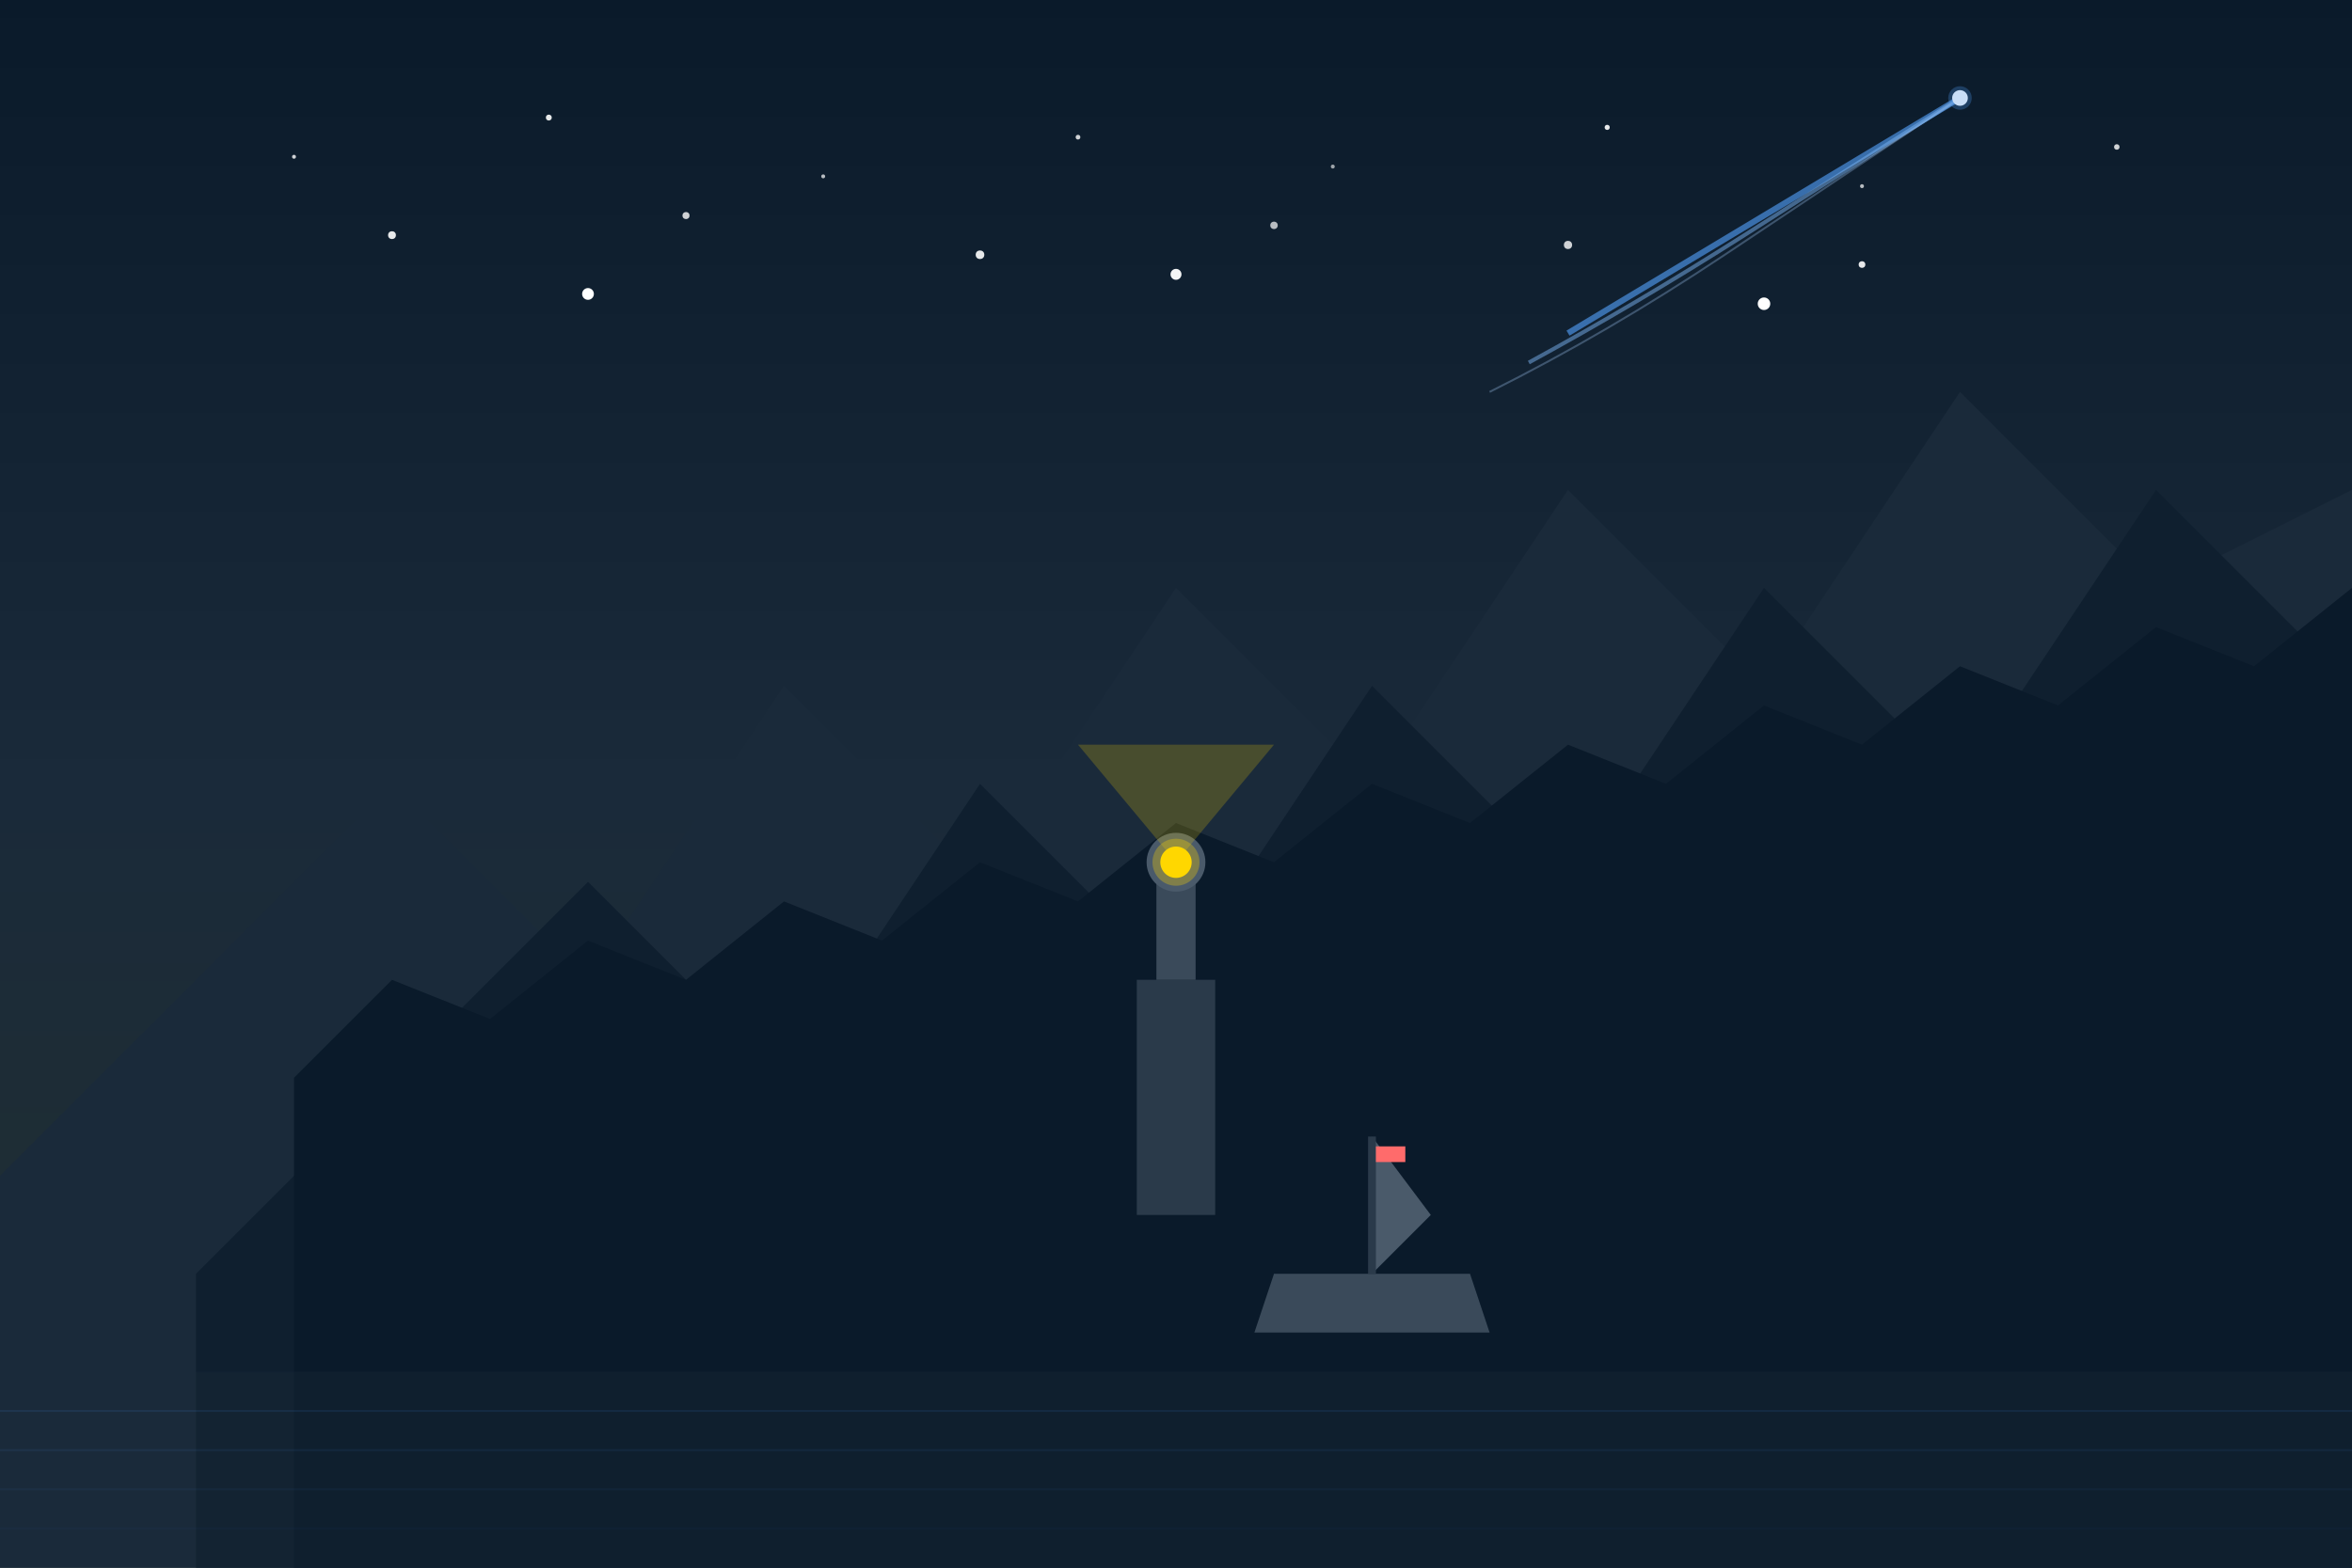 <svg width="1200" height="800" viewBox="0 0 1200 800" xmlns="http://www.w3.org/2000/svg">
  <rect x="0" y="0" width="1200" height="800" fill="#808080" stroke="none"/>
  <!-- Background gradient -->
  <defs>
    <linearGradient id="skyGradient" x1="0%" y1="0%" x2="0%" y2="100%">
      <stop offset="0%" style="stop-color:#0a1a2a;stop-opacity:1" />
      <stop offset="50%" style="stop-color:#1a2a3a;stop-opacity:1" />
      <stop offset="100%" style="stop-color:#22302F;stop-opacity:1" />
    </linearGradient>
  </defs>
  
  <!-- Sky background -->
  <rect width="1200" height="800" fill="url(#skyGradient)"/>
  
  <!-- Stars at the top -->
  <g id="stars">
    <!-- Small stars -->
    <circle cx="150" cy="80" r="1" fill="#ffffff" opacity="0.8"/>
    <circle cx="280" cy="60" r="1.5" fill="#ffffff" opacity="0.9"/>
    <circle cx="420" cy="90" r="1" fill="#ffffff" opacity="0.7"/>
    <circle cx="550" cy="70" r="1.2" fill="#ffffff" opacity="0.8"/>
    <circle cx="680" cy="85" r="1" fill="#ffffff" opacity="0.6"/>
    <circle cx="820" cy="65" r="1.3" fill="#ffffff" opacity="0.9"/>
    <circle cx="950" cy="95" r="1" fill="#ffffff" opacity="0.7"/>
    <circle cx="1080" cy="75" r="1.4" fill="#ffffff" opacity="0.8"/>
    
    <!-- Medium stars -->
    <circle cx="200" cy="120" r="2" fill="#ffffff" opacity="0.9"/>
    <circle cx="350" cy="110" r="1.8" fill="#ffffff" opacity="0.8"/>
    <circle cx="500" cy="130" r="2.2" fill="#ffffff" opacity="0.9"/>
    <circle cx="650" cy="115" r="1.9" fill="#ffffff" opacity="0.7"/>
    <circle cx="800" cy="125" r="2.1" fill="#ffffff" opacity="0.8"/>
    <circle cx="950" cy="135" r="1.7" fill="#ffffff" opacity="0.9"/>
    
    <!-- Large stars -->
    <circle cx="300" cy="150" r="3" fill="#ffffff" opacity="1"/>
    <circle cx="600" cy="140" r="2.8" fill="#ffffff" opacity="0.95"/>
    <circle cx="900" cy="155" r="3.2" fill="#ffffff" opacity="1"/>
  </g>
  
  <!-- Comet at the top -->
  <g id="comet">
    <!-- Comet tail -->
    <path d="M 1000 50 Q 950 80 900 110 Q 850 140 800 170" 
          stroke="#4a90e2" stroke-width="3" fill="none" opacity="0.7"/>
    <path d="M 1000 50 Q 945 85 890 120 Q 835 155 780 185" 
          stroke="#7bb3f0" stroke-width="2" fill="none" opacity="0.5"/>
    <path d="M 1000 50 Q 940 90 880 130 Q 820 170 760 200" 
          stroke="#a8d1ff" stroke-width="1" fill="none" opacity="0.3"/>
    
    <!-- Comet head -->
    <circle cx="1000" cy="50" r="4" fill="#ffffff"/>
    <circle cx="1000" cy="50" r="6" fill="#4a90e2" opacity="0.3"/>
  </g>
  
  <!-- Mountains in the middle -->
  <g id="mountains">
    <!-- Cat mountain 1 (left) -->
    <path d="M 0 600 L 200 400 L 300 500 L 400 350 L 500 450 L 600 300 L 700 400 L 800 250 L 900 350 L 1000 200 L 1100 300 L 1200 250 L 1200 800 L 0 800 Z" 
          fill="#1a2a3a"/>
    
    <!-- Cat mountain 2 (center) -->
    <path d="M 100 650 L 300 450 L 400 550 L 500 400 L 600 500 L 700 350 L 800 450 L 900 300 L 1000 400 L 1100 250 L 1200 350 L 1200 800 L 100 800 Z" 
          fill="#0f1f2f"/>
    
    <!-- Cat mountain 3 (right) -->
    <path d="M 200 700 L 400 500 L 500 600 L 600 450 L 700 550 L 800 400 L 900 500 L 1000 350 L 1100 450 L 1200 300 L 1200 800 L 200 800 Z" 
          fill="#1a2a3a"/>
    
    <!-- Mountain silhouettes with cat-like features -->
    <path d="M 150 550 L 200 500 L 250 520 L 300 480 L 350 500 L 400 460 L 450 480 L 500 440 L 550 460 L 600 420 L 650 440 L 700 400 L 750 420 L 800 380 L 850 400 L 900 360 L 950 380 L 1000 340 L 1050 360 L 1100 320 L 1150 340 L 1200 300 L 1200 800 L 150 800 Z" 
          fill="#0a1a2a"/>
  </g>
  
  <!-- Lighthouse in the middle -->
  <g id="lighthouse">
    <!-- Lighthouse base -->
    <rect x="580" y="500" width="40" height="120" fill="#2a3a4a"/>
    
    <!-- Lighthouse tower -->
    <rect x="590" y="450" width="20" height="50" fill="#3a4a5a"/>
    
    <!-- Lighthouse top -->
    <circle cx="600" cy="440" r="15" fill="#4a5a6a"/>
    
    <!-- Lighthouse light -->
    <circle cx="600" cy="440" r="8" fill="#ffd700"/>
    <circle cx="600" cy="440" r="12" fill="#ffd700" opacity="0.3"/>
    
    <!-- Light beam -->
    <path d="M 600 440 L 550 380 L 650 380 Z" fill="#ffd700" opacity="0.2"/>
  </g>
  
  <!-- Sailboat in the middle -->
  <g id="sailboat">
    <!-- Boat hull -->
    <path d="M 650 650 L 750 650 L 760 680 L 640 680 Z" fill="#3a4a5a"/>
    
    <!-- Sail -->
    <path d="M 700 650 L 700 580 L 730 620 L 700 650 Z" fill="#4a5a6a"/>
    
    <!-- Mast -->
    <rect x="698" y="580" width="4" height="70" fill="#2a3a4a"/>
    
    <!-- Flag -->
    <rect x="702" y="585" width="15" height="8" fill="#ff6b6b"/>
  </g>
  
  <!-- Water reflection -->
  <g id="water" opacity="0.3">
    <path d="M 0 700 L 1200 700 L 1200 800 L 0 800 Z" fill="#1a2a3a"/>
    
    <!-- Wave lines -->
    <path d="M 0 720 L 1200 720" stroke="#4a90e2" stroke-width="1" opacity="0.4"/>
    <path d="M 0 740 L 1200 740" stroke="#4a90e2" stroke-width="1" opacity="0.3"/>
    <path d="M 0 760 L 1200 760" stroke="#4a90e2" stroke-width="1" opacity="0.2"/>
    <path d="M 0 780 L 1200 780" stroke="#4a90e2" stroke-width="1" opacity="0.1"/>
  </g>
</svg> 